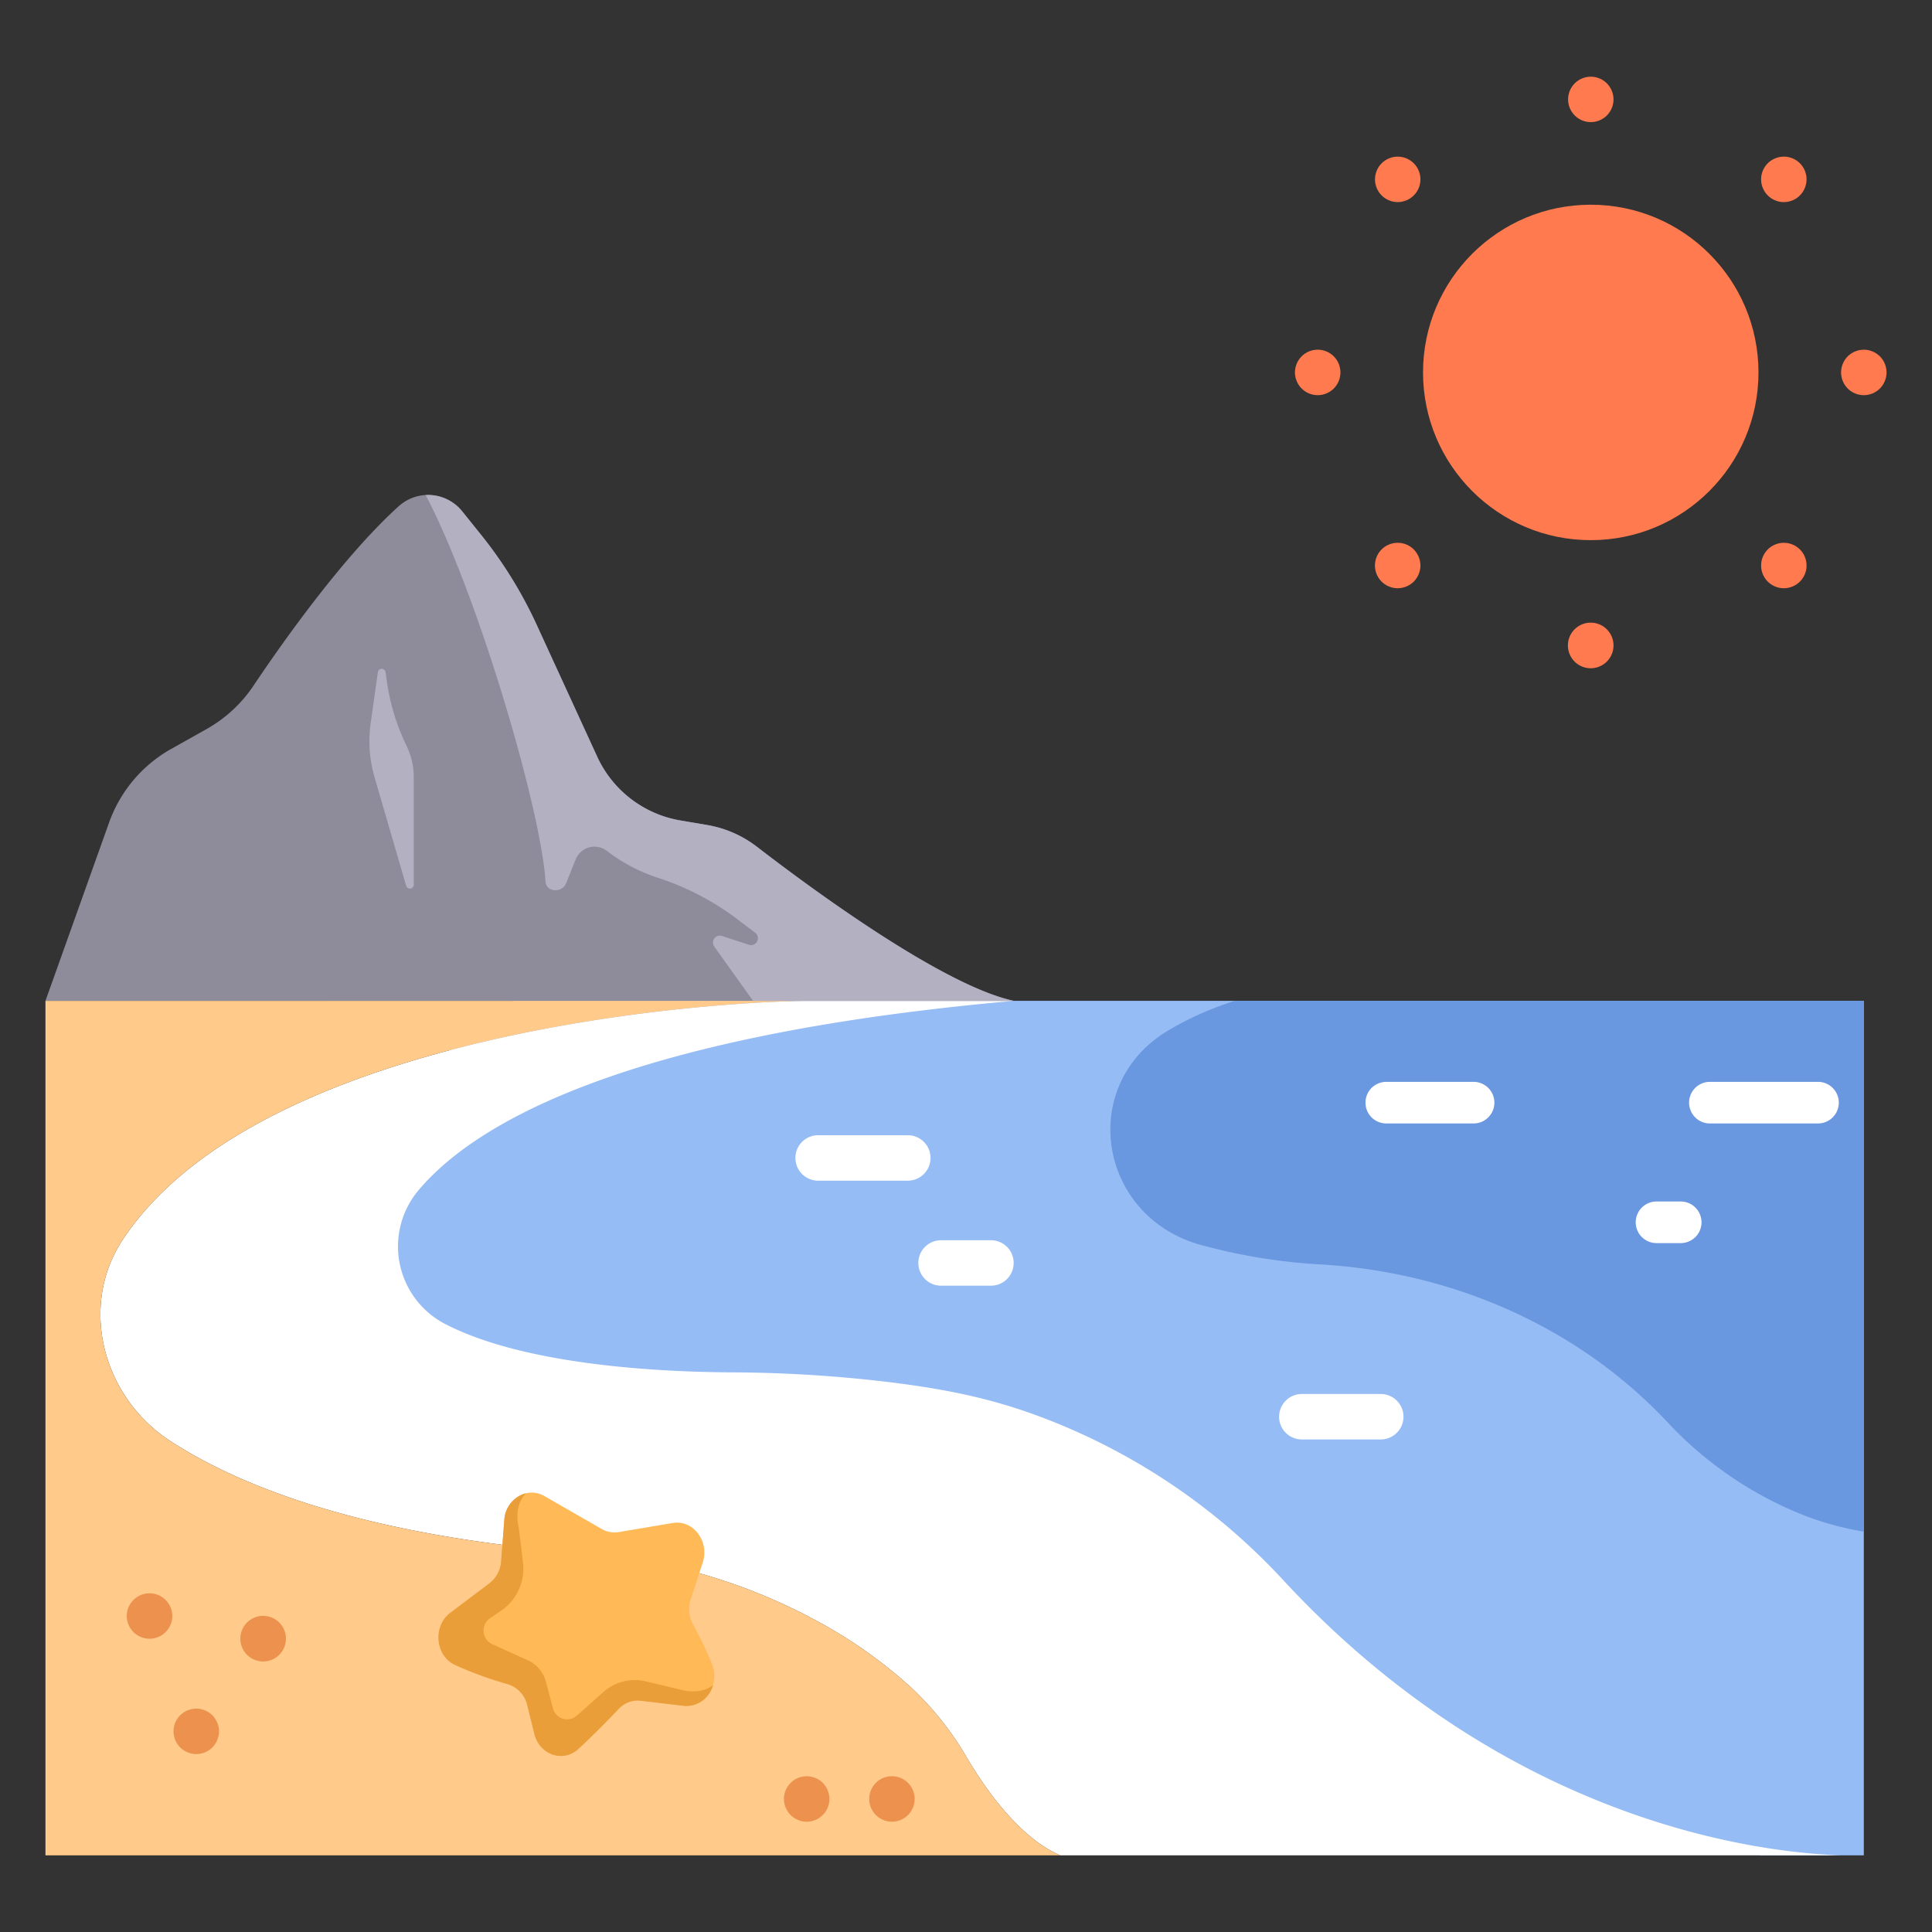 <svg id="Flat" height="512" viewBox="0 0 340 340" width="512" xmlns="http://www.w3.org/2000/svg"><rect x="0" y="0" width="340" height="340" fill="#333333" stroke="none"/><circle cx="279.947" cy="65.542" fill="#ff7a4e" r="29.517"/><path d="m328 326.51h-18.07l-183.256-50.753c-83.694-16.385-76.674-74.178-36.305-99.625h237.631z" fill="#95bcf4"/><path d="m225.758 278a111.4 111.4 0 0 0 -41.327-28.158c-8.434-3.282-16.212-5.132-27.258-6.524a239.026 239.026 0 0 0 -28.539-1.807c-12.441-.07-36.067-1.228-50.122-8.423a15.366 15.366 0 0 1 -4.9-23.576c9.611-11.475 35.471-27.234 104.826-33.377h-36.875c-25.7.463-97.216 7.788-119.915 41.951-7.835 11.792-3.575 27.751 8.284 35.485 12.19 7.95 34.082 16.753 72.728 19.727a101.078 101.078 0 0 1 43.415 13.257 82.874 82.874 0 0 1 14.425 10.568 53.715 53.715 0 0 1 9.66 12.218c3.069 5.2 9.129 14.042 16.424 17.169h137.49c-13.308-.41-58.201-5.152-98.316-48.51z" fill="#fff"/><path d="m205.218 181.57c-15.631 9.713-11.855 32.573 6.138 37.527a101.215 101.215 0 0 0 21.044 3.423c22.9 1.318 44.64 10.728 60.239 26.916q.458.475.911.955a66.065 66.065 0 0 0 21.75 15.379 52.5 52.5 0 0 0 12.7 3.773v-93.411h-110.685a55.2 55.2 0 0 0 -12.097 5.438z" fill="#6997e0"/><path d="m8 176.132 11.2-31.382a24.179 24.179 0 0 1 10.937-12.958l6.218-3.491a24.114 24.114 0 0 0 8.233-7.6c5.124-7.642 15.808-22.786 25.6-31.631a7.7 7.7 0 0 1 11.15.917l3.282 4.083a75.886 75.886 0 0 1 9.828 15.9l10.644 23.187a19.753 19.753 0 0 0 14.652 11.236l4.706.8a19.739 19.739 0 0 1 8.758 3.831c9.18 7.078 32.658 24.451 45.228 27.113z" fill="#8e8c9b"/><path d="m170.164 309.341a53.715 53.715 0 0 0 -9.66-12.218 82.874 82.874 0 0 0 -14.429-10.571 101.078 101.078 0 0 0 -43.415-13.252c-38.646-2.974-60.538-11.777-72.728-19.727-11.859-7.734-16.119-23.693-8.284-35.485 22.7-34.163 94.216-41.488 119.915-41.951h-133.563v150.373h178.588c-7.295-3.127-13.355-11.965-16.424-17.169z" fill="#ffca8a"/><path d="m88.2 274.737.552-7.232c.288-3.76 4-5.981 7.059-4.223l10.08 5.793a4.478 4.478 0 0 0 2.982.546l9.517-1.6c3.617-.607 6.513 3.229 5.275 6.988l-2.1 6.391a5.691 5.691 0 0 0 .423 4.525 64.488 64.488 0 0 1 3.31 6.935c1.505 3.69-1.269 7.766-4.948 7.331l-7.605-.9a4.566 4.566 0 0 0 -3.87 1.446c-1.591 1.681-4.2 4.37-7.067 7.022-2.692 2.494-6.853 1.06-7.77-2.662l-1.232-5a5.045 5.045 0 0 0 -3.44-3.727 65.553 65.553 0 0 1 -9.274-3.37c-3.5-1.6-3.965-6.823-.843-9.178l6.881-5.19a5.383 5.383 0 0 0 2.07-3.895z" fill="#ffba57"/><path d="m112.735 299.3 7.605.9a4.85 4.85 0 0 0 5.127-3.645c-2.352 1.828-5.554.824-5.554.824l-6.277-1.491a8.327 8.327 0 0 0 -7.461 1.882l-4.657 4.145a2.573 2.573 0 0 1 -4.2-1.262l-1.253-4.727a5.707 5.707 0 0 0 -3.156-3.734l-6.267-2.849a2.629 2.629 0 0 1 -.39-4.568l1.938-1.317a8.936 8.936 0 0 0 3.849-8.459l-.735-6.1c-.712-3.135.239-5.025 1.257-6.1a5.115 5.115 0 0 0 -3.817 4.71l-.552 7.232a5.383 5.383 0 0 1 -2.065 3.9l-6.881 5.19c-3.122 2.355-2.656 7.574.843 9.178a65.553 65.553 0 0 0 9.264 3.377 5.045 5.045 0 0 1 3.44 3.727l1.232 5c.917 3.722 5.078 5.156 7.77 2.662 2.863-2.652 5.476-5.341 7.067-7.022a4.566 4.566 0 0 1 3.873-1.453z" fill="#ea9e39"/><path d="m71.278 130.681.358.768a12.6 12.6 0 0 1 1.182 5.327v18.924a.683.683 0 0 1 -1.338.19l-5.556-19.068a22.845 22.845 0 0 1 -.687-9.588l1.265-8.947a.682.682 0 0 1 1.351 0l.226 1.6a38.022 38.022 0 0 0 3.199 10.794z" fill="#b2b0c1"/><path d="m133.209 149.019a19.739 19.739 0 0 0 -8.758-3.831l-4.706-.8a19.753 19.753 0 0 1 -14.652-11.236l-10.649-23.2a75.819 75.819 0 0 0 -9.814-15.87l-3.291-4.094a7.71 7.71 0 0 0 -6.429-2.869c9.133 17.381 20.33 55.392 21.09 68.043.112 1.867 2.92 2.034 3.617.3l1.691-4.21a3.572 3.572 0 0 1 5.485-1.521 29.931 29.931 0 0 0 9.146 4.8 47.453 47.453 0 0 1 14.245 7.557l2.711 2.056a1.212 1.212 0 0 1 -1.109 2.118l-4.728-1.545a1.211 1.211 0 0 0 -1.362 1.856l6.829 9.562h45.912c-12.57-2.665-36.048-20.035-45.228-27.116z" fill="#b2b0c1"/><g fill="#ff7a4e"><path d="m279.95 21.49a3.995 3.995 0 1 1 2.83-1.17 4.029 4.029 0 0 1 -2.83 1.17z"/><path d="m279.95 117.6a4.012 4.012 0 1 1 2.83-1.18 4 4 0 0 1 -2.83 1.18z"/><path d="m328 69.54a3.445 3.445 0 0 1 -.78-.08 3.809 3.809 0 0 1 -.75-.22 4.579 4.579 0 0 1 -.69-.37 4.161 4.161 0 0 1 -.61-.5 4.279 4.279 0 0 1 -.5-.61 4.1 4.1 0 0 1 -.36-.69 3.832 3.832 0 0 1 -.23-.75 4.047 4.047 0 0 1 -.08-.78 4.129 4.129 0 0 1 .08-.78 4.053 4.053 0 0 1 .23-.75 4.524 4.524 0 0 1 .36-.69 4.919 4.919 0 0 1 .5-.61 4.093 4.093 0 0 1 .61-.49 4.033 4.033 0 0 1 1.44-.6 4.094 4.094 0 0 1 1.56 0 4.033 4.033 0 0 1 1.44.6 4.093 4.093 0 0 1 .61.49 4.919 4.919 0 0 1 .5.61 4.524 4.524 0 0 1 .36.69 4.053 4.053 0 0 1 .23.75 4.129 4.129 0 0 1 .08.78 4.047 4.047 0 0 1 -.08.78 3.832 3.832 0 0 1 -.23.75 4.1 4.1 0 0 1 -.36.69 4.279 4.279 0 0 1 -.5.61 4.161 4.161 0 0 1 -.61.5 4.579 4.579 0 0 1 -.69.37 3.809 3.809 0 0 1 -.75.22 3.445 3.445 0 0 1 -.78.08z"/><path d="m231.89 69.54a3.981 3.981 0 0 1 -2.82-1.17 3.251 3.251 0 0 1 -.5-.61 3.519 3.519 0 0 1 -.37-.69 3.832 3.832 0 0 1 -.23-.75 4.047 4.047 0 0 1 -.08-.78 4.129 4.129 0 0 1 .08-.78 4.053 4.053 0 0 1 .23-.75 3.828 3.828 0 0 1 .37-.69 3.605 3.605 0 0 1 .5-.61 4 4 0 0 1 5.65 0 4.161 4.161 0 0 1 .5.61 4.579 4.579 0 0 1 .37.69 4.019 4.019 0 0 1 .22.75 3.445 3.445 0 0 1 .08.78 3.387 3.387 0 0 1 -.08.78 3.809 3.809 0 0 1 -.22.75 4.143 4.143 0 0 1 -.37.69 3.694 3.694 0 0 1 -.5.61 3.987 3.987 0 0 1 -2.83 1.17z"/><path d="m313.92 35.56a4.114 4.114 0 0 1 -.78-.07 4.87 4.87 0 0 1 -.74-.23 3.782 3.782 0 0 1 -.69-.37 4 4 0 0 1 -1.11-1.11 4.143 4.143 0 0 1 -.37-.69 4.87 4.87 0 0 1 -.23-.74 4.219 4.219 0 0 1 -.07-.79 4.114 4.114 0 0 1 .07-.78 5.371 5.371 0 0 1 .23-.75 4.579 4.579 0 0 1 .37-.69 4.161 4.161 0 0 1 .5-.61 4.065 4.065 0 0 1 3.61-1.09 3.956 3.956 0 0 1 .74.23 3.6 3.6 0 0 1 .7.37 4.013 4.013 0 0 1 .6.49 3.605 3.605 0 0 1 .5.61 3.828 3.828 0 0 1 .37.69 5.371 5.371 0 0 1 .23.75 4.114 4.114 0 0 1 .07.78 3.987 3.987 0 0 1 -1.17 2.83 4.081 4.081 0 0 1 -.6.5 4.241 4.241 0 0 1 -.7.37 4.87 4.87 0 0 1 -.74.23 4.146 4.146 0 0 1 -.79.07z"/><path d="m245.97 103.52a4.047 4.047 0 0 1 -2.83-1.17 3.694 3.694 0 0 1 -.5-.61 4.579 4.579 0 0 1 -.37-.69 3.809 3.809 0 0 1 -.22-.75 3.387 3.387 0 0 1 -.08-.78 3.445 3.445 0 0 1 .08-.78 3.809 3.809 0 0 1 .22-.75 4.579 4.579 0 0 1 .37-.69 4.161 4.161 0 0 1 .5-.61 4.279 4.279 0 0 1 .61-.5 4.1 4.1 0 0 1 .69-.36 3.832 3.832 0 0 1 .75-.23 4.037 4.037 0 0 1 3.61 1.09 4.093 4.093 0 0 1 .49.61 4.033 4.033 0 0 1 .6 1.44 4.129 4.129 0 0 1 .08.78 4.047 4.047 0 0 1 -.08.78 4.033 4.033 0 0 1 -.6 1.44 3.639 3.639 0 0 1 -.49.61 4.065 4.065 0 0 1 -2.83 1.17z"/><path d="m313.92 103.52a4.023 4.023 0 0 1 -2.82-1.17 3.694 3.694 0 0 1 -.5-.61 4.579 4.579 0 0 1 -.37-.69 4.659 4.659 0 0 1 -.23-.75 4.381 4.381 0 0 1 0-1.56 4.659 4.659 0 0 1 .23-.75 4.579 4.579 0 0 1 .37-.69 4.161 4.161 0 0 1 .5-.61 3.639 3.639 0 0 1 .61-.49 3.256 3.256 0 0 1 .69-.37 3.956 3.956 0 0 1 .74-.23 4.146 4.146 0 0 1 1.57 0 3.956 3.956 0 0 1 .74.23 3.6 3.6 0 0 1 .7.37 3.968 3.968 0 0 1 1.77 3.32 4.114 4.114 0 0 1 -.07.78 4.659 4.659 0 0 1 -.23.75 3.828 3.828 0 0 1 -.37.69 3.605 3.605 0 0 1 -.5.61 4.82 4.82 0 0 1 -.6.5 4.2 4.2 0 0 1 -.7.36 3.956 3.956 0 0 1 -.74.23 4.15 4.15 0 0 1 -.79.08z"/><path d="m245.97 35.56a3.995 3.995 0 1 1 2.83-1.17 4 4 0 0 1 -2.83 1.17z"/></g><path d="m26.31 288.39a4.012 4.012 0 0 1 -4-4 4.007 4.007 0 0 1 4.79-3.92 3.956 3.956 0 0 1 .74.23 3.6 3.6 0 0 1 .7.37 3.985 3.985 0 0 1 .6 6.15 4.081 4.081 0 0 1 -.6.5 4.241 4.241 0 0 1 -.7.37 3.922 3.922 0 0 1 -.74.22 3.474 3.474 0 0 1 -.79.08z" fill="#ec924e"/><path d="m46.31 292.39a4.012 4.012 0 1 1 2.83-1.17 3.981 3.981 0 0 1 -2.83 1.17z" fill="#ec924e"/><path d="m34.54 308.69a4.047 4.047 0 0 1 -2.83-1.17 4.161 4.161 0 0 1 -.5-.61 4.579 4.579 0 0 1 -.37-.69 4.635 4.635 0 0 1 -.22-.75 3.843 3.843 0 0 1 0-1.56 4.635 4.635 0 0 1 .22-.75 4.579 4.579 0 0 1 .37-.69 3.694 3.694 0 0 1 .5-.61 4.037 4.037 0 0 1 3.61-1.09 3.832 3.832 0 0 1 .75.23 4.524 4.524 0 0 1 .69.36 4.919 4.919 0 0 1 .61.5 4.093 4.093 0 0 1 .49.61 4.033 4.033 0 0 1 .6 1.44 3.842 3.842 0 0 1 0 1.56 4.033 4.033 0 0 1 -.6 1.44 3.607 3.607 0 0 1 -1.1 1.1 4.033 4.033 0 0 1 -1.44.6 4.129 4.129 0 0 1 -.78.08z" fill="#ec924e"/><path d="m141.96 320.59a4.129 4.129 0 0 1 -.78-.08 3.956 3.956 0 0 1 -.74-.23 3.6 3.6 0 0 1 -.7-.37 3.54 3.54 0 0 1 -.6-.5 3.62 3.62 0 0 1 -.5-.6 4.579 4.579 0 0 1 -.37-.69 4.053 4.053 0 0 1 -.23-.75 4.129 4.129 0 0 1 -.08-.78 4.047 4.047 0 0 1 .08-.78 3.832 3.832 0 0 1 .23-.75 3.782 3.782 0 0 1 .37-.69 3.694 3.694 0 0 1 .5-.61 4.081 4.081 0 0 1 .6-.5 4.241 4.241 0 0 1 .7-.37 3.922 3.922 0 0 1 .74-.22 3.776 3.776 0 0 1 1.57 0 3.922 3.922 0 0 1 .74.22 4.241 4.241 0 0 1 .7.37 4.081 4.081 0 0 1 .6.5 3.251 3.251 0 0 1 .5.61 3.782 3.782 0 0 1 .37.69 4.659 4.659 0 0 1 .23.75 4.042 4.042 0 0 1 .07.78 4.114 4.114 0 0 1 -.07.78 4.99 4.99 0 0 1 -.23.75 4.579 4.579 0 0 1 -.37.69 3.188 3.188 0 0 1 -.5.6 3.54 3.54 0 0 1 -.6.5 3.6 3.6 0 0 1 -.7.37 3.956 3.956 0 0 1 -.74.23 4.15 4.15 0 0 1 -.79.08z" fill="#ec924e"/><path d="m156.96 320.59a4.023 4.023 0 0 1 -2.82-1.17 4.161 4.161 0 0 1 -.5-.61 4.579 4.579 0 0 1 -.37-.69 4.99 4.99 0 0 1 -.23-.75 4.114 4.114 0 0 1 -.07-.78 3.987 3.987 0 0 1 1.17-2.83 3.62 3.62 0 0 1 .6-.5 4.579 4.579 0 0 1 .69-.37 5.371 5.371 0 0 1 .75-.23 4.146 4.146 0 0 1 1.57 0 4.87 4.87 0 0 1 .74.23 3.782 3.782 0 0 1 .69.37 4 4 0 0 1 1.11 1.11 4.143 4.143 0 0 1 .37.69 3.832 3.832 0 0 1 .23.75 4.042 4.042 0 0 1 .07.78 4.114 4.114 0 0 1 -.07.78 4.053 4.053 0 0 1 -.23.75 4.579 4.579 0 0 1 -.37.69 4.161 4.161 0 0 1 -.5.61 4.029 4.029 0 0 1 -2.83 1.17z" fill="#ec924e"/><path d="m259.324 197.711h-15.36a3.662 3.662 0 1 1 0-7.324h15.36a3.662 3.662 0 0 1 0 7.324z" fill="#fff"/><path d="m319.936 197.711h-19.022a3.662 3.662 0 1 1 0-7.324h19.022a3.662 3.662 0 1 1 0 7.324z" fill="#fff"/><path d="m295.835 218.767h-4.374a3.663 3.663 0 0 1 0-7.325h4.374a3.663 3.663 0 0 1 0 7.325z" fill="#fff"/><path d="m229.1 253.32h13.889a4 4 0 0 0 0-8h-13.889a4 4 0 0 0 0 8z" fill="#fff"/><path d="m143.978 207.78h15.777a4 4 0 0 0 0-8h-15.777a4 4 0 0 0 0 8z" fill="#fff"/><path d="m165.611 226.261h8.778a4 4 0 0 0 0-8h-8.778a4 4 0 0 0 0 8z" fill="#fff"/></svg>